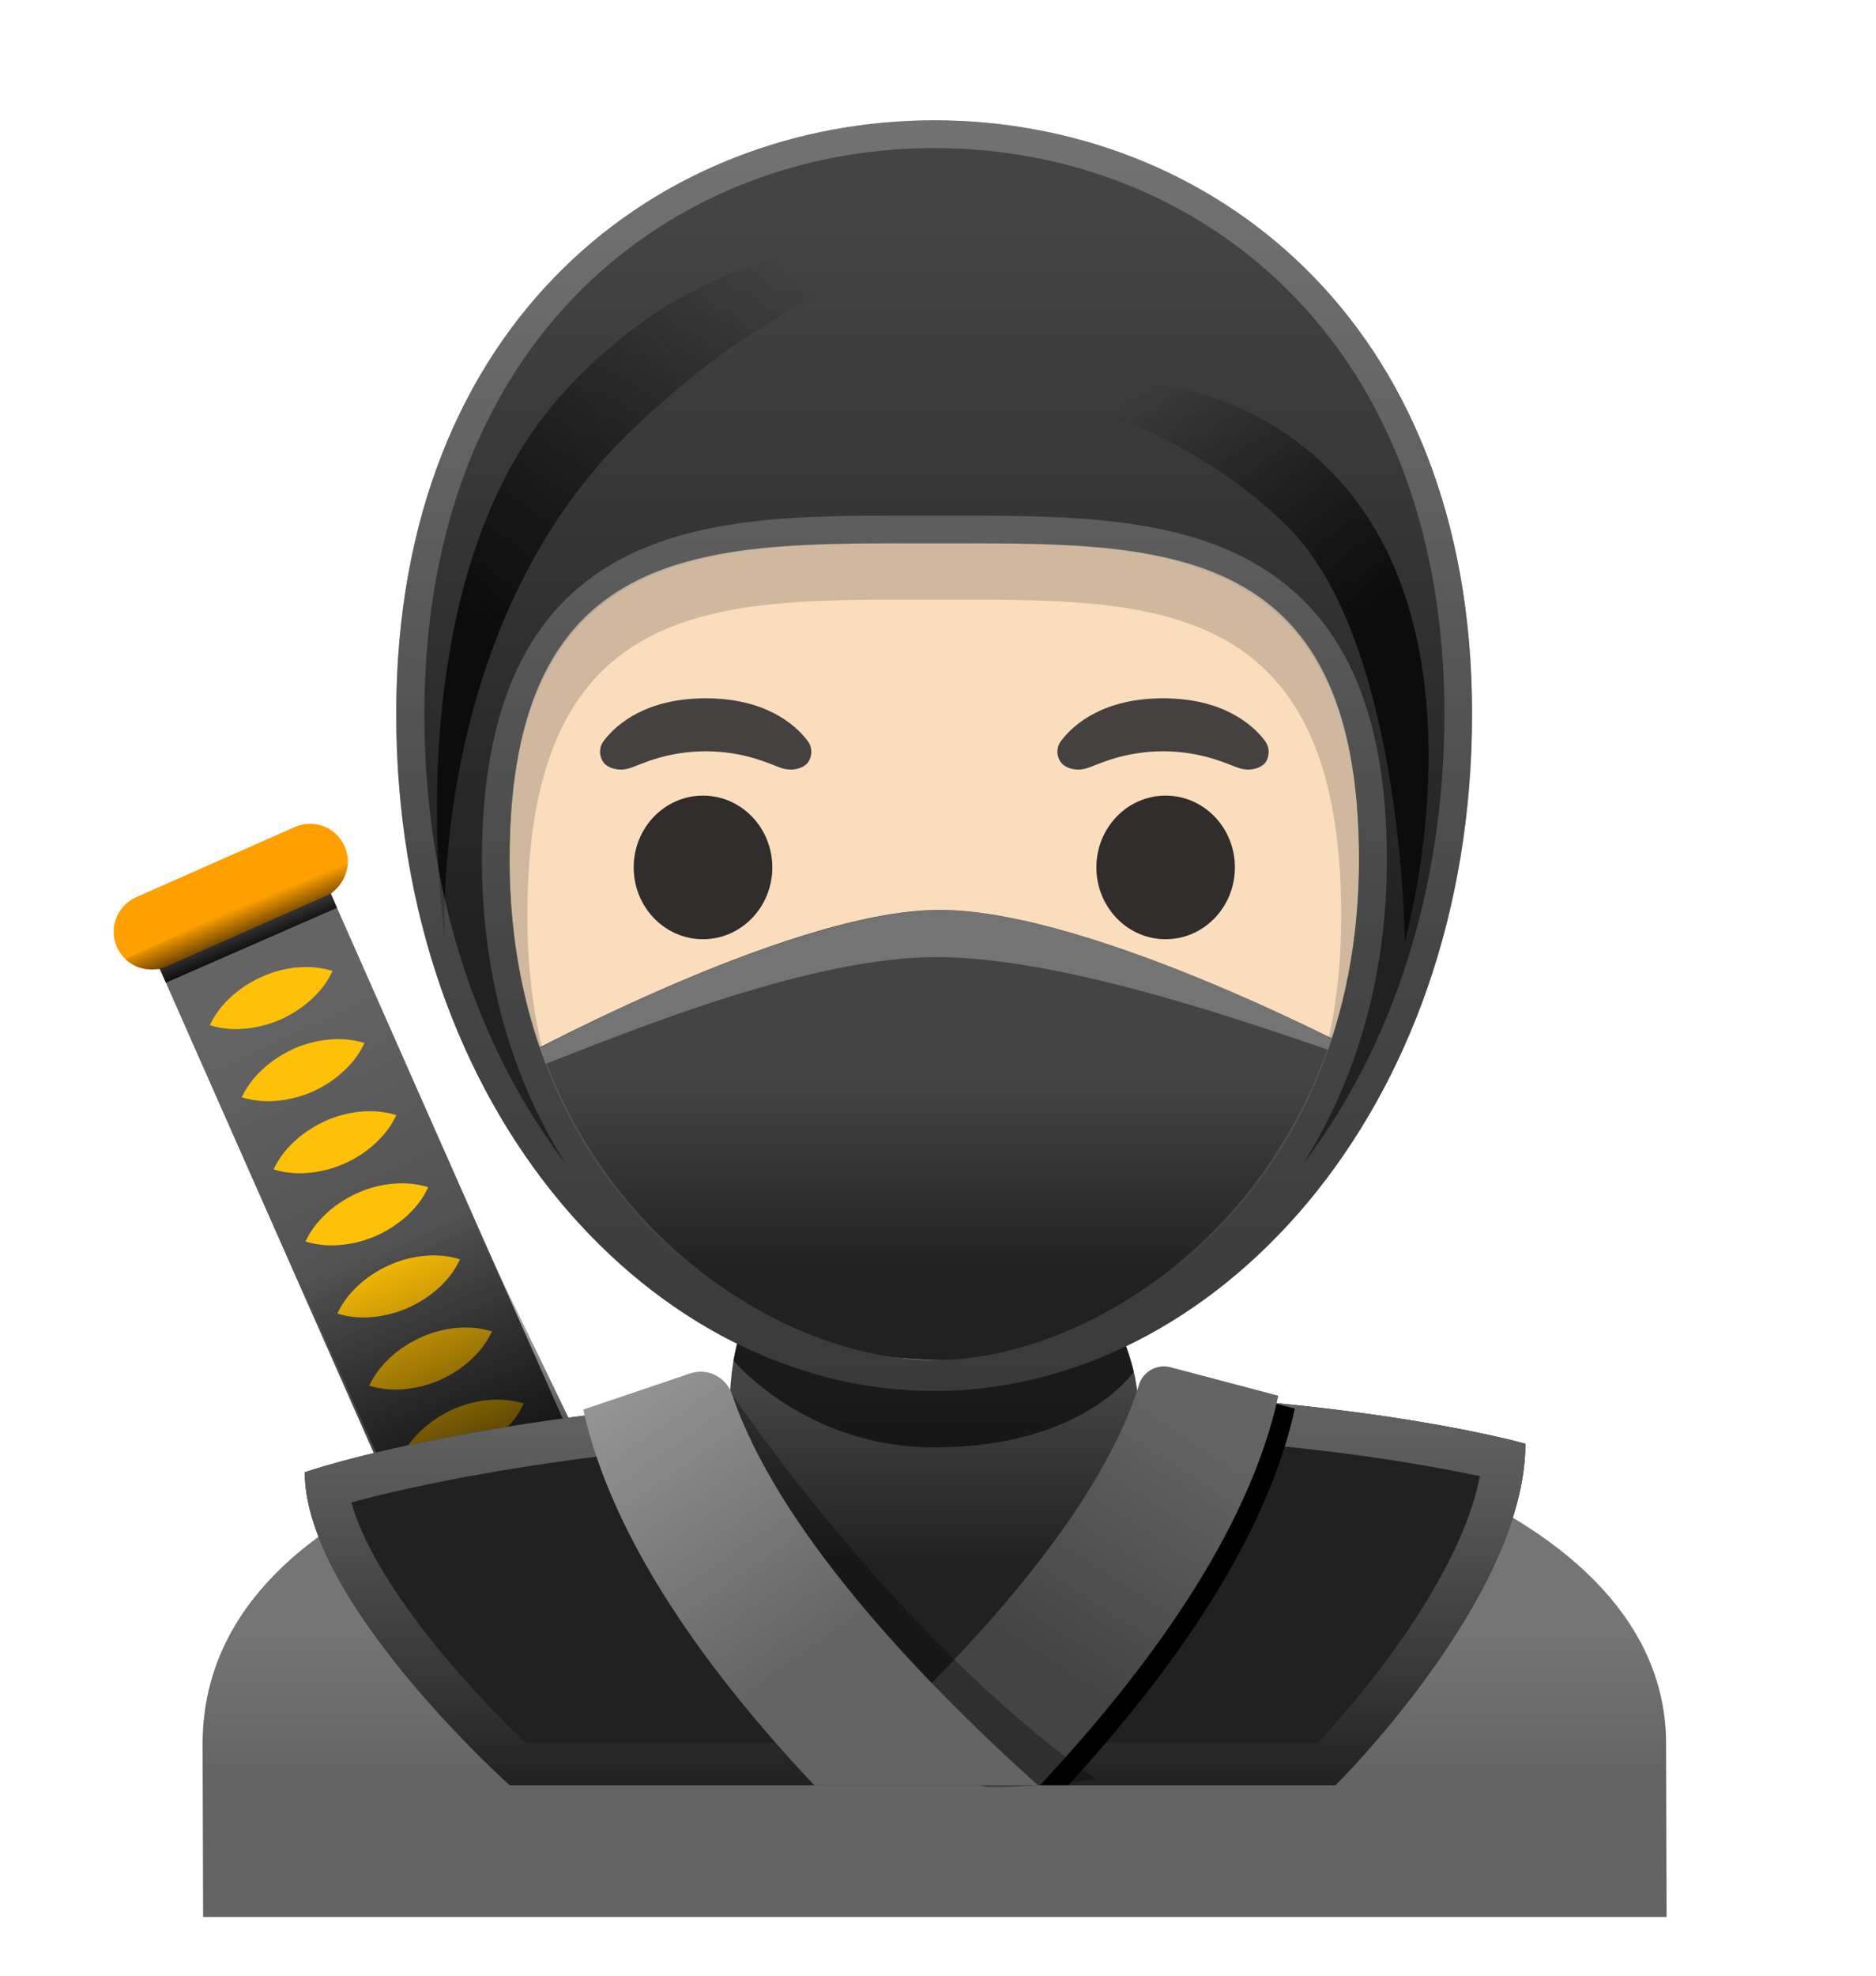 <svg width="19" height="20" viewBox="0 0 19 20" fill="none" xmlns="http://www.w3.org/2000/svg">
<g id="noto:ninja-light-skin-tone" clip-path="url(#clip0_101_4898)">
<path id="Vector" d="M6.877 17.024L5.147 17.789L1.524 9.595L3.254 8.83L6.877 17.024Z" fill="url(#paint0_linear_101_4898)"/>
<path id="Vector_2" d="M2.125 10.378C2.188 10.243 2.273 10.151 2.361 10.072C2.451 9.995 2.548 9.934 2.651 9.888C2.756 9.841 2.868 9.81 2.983 9.796C3.101 9.784 3.226 9.785 3.368 9.829C3.305 9.965 3.222 10.056 3.132 10.136C3.044 10.212 2.946 10.274 2.841 10.321C2.735 10.367 2.623 10.397 2.509 10.411C2.394 10.423 2.268 10.423 2.125 10.378ZM3.094 12.568C3.157 12.433 3.242 12.34 3.33 12.261C3.42 12.184 3.517 12.124 3.62 12.077C3.725 12.03 3.837 11.999 3.952 11.986C4.07 11.973 4.195 11.975 4.337 12.018C4.274 12.155 4.191 12.246 4.101 12.326C4.013 12.401 3.915 12.463 3.81 12.51C3.704 12.556 3.592 12.587 3.478 12.6C3.361 12.613 3.237 12.611 3.094 12.568ZM2.448 11.108C2.512 10.973 2.596 10.88 2.685 10.802C2.775 10.724 2.872 10.664 2.974 10.617C3.08 10.57 3.192 10.54 3.306 10.526C3.424 10.513 3.55 10.515 3.692 10.558C3.628 10.695 3.545 10.786 3.455 10.866C3.368 10.942 3.27 11.004 3.164 11.051C3.059 11.097 2.947 11.127 2.832 11.141C2.716 11.153 2.592 11.152 2.448 11.108ZM3.739 14.028C3.803 13.893 3.887 13.8 3.976 13.721C4.066 13.644 4.163 13.583 4.265 13.537C4.371 13.49 4.483 13.459 4.597 13.445C4.715 13.433 4.839 13.434 4.983 13.478C4.919 13.614 4.836 13.706 4.746 13.786C4.659 13.861 4.561 13.923 4.455 13.97C4.35 14.016 4.238 14.046 4.123 14.06C4.007 14.073 3.883 14.071 3.739 14.028ZM3.416 13.298C3.479 13.163 3.564 13.07 3.652 12.991C3.742 12.914 3.839 12.853 3.942 12.807C4.047 12.76 4.159 12.729 4.274 12.716C4.392 12.703 4.516 12.704 4.659 12.748C4.596 12.884 4.513 12.976 4.423 13.056C4.335 13.131 4.237 13.193 4.132 13.24C4.026 13.286 3.914 13.316 3.8 13.33C3.683 13.343 3.559 13.341 3.416 13.298ZM4.707 16.217C4.772 16.082 4.855 15.989 4.943 15.911C5.033 15.833 5.13 15.773 5.233 15.726C5.338 15.679 5.45 15.649 5.565 15.635C5.683 15.622 5.807 15.624 5.95 15.667C5.887 15.804 5.804 15.895 5.714 15.975C5.624 16.053 5.527 16.113 5.424 16.16C5.318 16.206 5.207 16.236 5.092 16.25C4.974 16.262 4.85 16.261 4.707 16.217ZM2.771 11.838C2.834 11.703 2.918 11.61 3.007 11.531C3.097 11.454 3.194 11.394 3.296 11.347C3.402 11.3 3.514 11.269 3.628 11.256C3.746 11.243 3.872 11.245 4.014 11.288C3.95 11.425 3.867 11.516 3.777 11.596C3.69 11.671 3.592 11.734 3.486 11.78C3.381 11.826 3.269 11.857 3.154 11.87C3.038 11.883 2.914 11.882 2.771 11.838ZM4.385 15.487C4.448 15.352 4.533 15.259 4.621 15.181C4.711 15.103 4.808 15.043 4.911 14.996C5.016 14.949 5.128 14.919 5.243 14.905C5.361 14.893 5.485 14.894 5.628 14.938C5.565 15.074 5.482 15.165 5.392 15.245C5.302 15.323 5.205 15.383 5.102 15.43C4.996 15.476 4.885 15.506 4.77 15.52C4.652 15.532 4.527 15.531 4.385 15.487ZM4.061 14.758C4.125 14.623 4.209 14.53 4.298 14.451C4.388 14.374 4.485 14.313 4.587 14.267C4.693 14.22 4.805 14.189 4.919 14.175C5.037 14.163 5.161 14.164 5.305 14.208C5.241 14.344 5.158 14.435 5.068 14.516C4.978 14.593 4.881 14.653 4.779 14.7C4.673 14.746 4.561 14.776 4.447 14.79C4.329 14.803 4.205 14.801 4.061 14.758Z" fill="#FFC107"/>
<path id="Vector_3" d="M3.295 9.072L1.689 9.782C1.495 9.868 1.27 9.781 1.184 9.587C1.098 9.393 1.186 9.168 1.38 9.082L2.986 8.372C3.18 8.286 3.405 8.373 3.49 8.567C3.576 8.76 3.489 8.986 3.295 9.072Z" fill="#FFA000"/>
<g id="Group" opacity="0.81">
<path id="Vector_4" d="M4.037 15.213L3.057 13.024L4.615 11.984L5.821 14.483L4.037 15.213Z" fill="url(#paint1_linear_101_4898)"/>
</g>
<path id="Vector_5" d="M1.27 9.708C1.398 9.848 1.618 9.809 1.618 9.809L1.68 9.948L3.413 9.19L3.352 9.047C3.352 9.047 3.535 8.922 3.52 8.673L1.27 9.708Z" fill="url(#paint2_linear_101_4898)"/>
<path id="Vector_6" d="M2.052 17.653L2.066 22.406H16.888L16.874 17.653C16.874 15.261 13.118 14.077 9.463 14.081C5.83 14.085 2.052 15.119 2.052 17.653Z" fill="url(#paint3_linear_101_4898)"/>
<path id="Vector_7" d="M3.087 14.904C3.087 16.218 5.164 18.072 5.164 18.072H13.525C13.525 18.072 15.449 16.168 15.449 14.615C15.449 14.615 13.316 14.004 9.463 14.081C5.164 14.167 3.087 14.904 3.087 14.904Z" fill="#212121"/>
<path id="Vector_8" d="M10.131 14.502C12.631 14.502 14.307 14.797 14.988 14.944C14.798 15.933 13.848 17.111 13.344 17.644H5.329C4.672 17.031 3.77 15.982 3.559 15.209C4.291 15.011 6.244 14.573 9.471 14.508C9.692 14.504 9.913 14.502 10.131 14.502ZM10.131 14.074C9.914 14.074 9.692 14.075 9.463 14.081C5.165 14.167 3.087 14.904 3.087 14.904C3.087 16.218 5.164 18.072 5.164 18.072H13.525C13.525 18.072 15.449 16.168 15.449 14.615C15.449 14.615 13.561 14.074 10.131 14.074Z" fill="url(#paint4_linear_101_4898)"/>
<path id="Vector_9" d="M7.388 14.366C7.388 13.947 7.417 13.21 7.919 12.976C8.266 12.814 10.599 12.897 10.959 13.082C11.415 13.317 11.537 13.97 11.537 14.365C11.537 15.074 10.609 17.197 9.464 17.197C8.319 17.197 7.388 15.075 7.388 14.366Z" fill="url(#paint5_linear_101_4898)"/>
<path id="Vector_10" opacity="0.61" d="M7.526 13.309L7.429 13.773C7.429 13.773 8.156 14.652 9.462 14.652C10.971 14.652 11.482 13.887 11.482 13.887L11.351 13.452L7.526 13.309Z" fill="black"/>
<path id="Vector_11" d="M10.82 18.072C11.859 16.937 12.825 15.586 13.114 14.26L12.022 13.971C11.884 13.935 11.744 14.014 11.702 14.149C11.295 15.459 9.914 16.941 8.657 18.072H10.82Z" fill="black"/>
<path id="Vector_12" d="M10.53 18.075C11.616 16.913 12.648 15.507 12.947 14.129L11.856 13.841C11.718 13.804 11.578 13.883 11.535 14.018C11.112 15.38 9.635 16.93 8.339 18.075H10.53Z" fill="url(#paint6_linear_101_4898)"/>
<path id="Vector_13" opacity="0.31" d="M7.415 14.117C7.415 14.117 9.083 16.599 11.102 18.013C11.102 18.013 9.967 18.143 9.935 18.072C9.903 18 7.504 15.376 7.504 15.376L7.415 14.117Z" fill="black"/>
<path id="Vector_14" d="M10.513 18.072C9.267 16.957 7.868 15.456 7.415 14.117C7.356 13.942 7.17 13.845 6.994 13.902L5.907 14.269C6.205 15.612 7.194 16.957 8.247 18.072H10.513Z" fill="url(#paint7_linear_101_4898)"/>
<path id="Vector_15" d="M9.463 1.976C6.982 1.976 4.686 4.628 4.686 8.446C4.686 12.243 7.052 13.963 9.463 13.963C11.873 13.963 14.24 12.243 14.24 8.446C14.24 4.628 11.943 1.976 9.463 1.976Z" fill="#F9DDBD"/>
<g id="Group_2">
<path id="Vector_16" d="M7.12 9.508C7.507 9.508 7.822 9.182 7.822 8.781C7.822 8.379 7.507 8.054 7.12 8.054C6.732 8.054 6.418 8.379 6.418 8.781C6.418 9.182 6.732 9.508 7.12 9.508Z" fill="#312D2D"/>
<path id="Vector_17" d="M11.805 9.508C12.193 9.508 12.507 9.182 12.507 8.781C12.507 8.379 12.193 8.054 11.805 8.054C11.418 8.054 11.104 8.379 11.104 8.781C11.104 9.182 11.418 9.508 11.805 9.508Z" fill="#312D2D"/>
</g>
<path id="Vector_18" d="M8.178 7.498C8.046 7.324 7.74 7.069 7.147 7.069C6.554 7.069 6.248 7.324 6.116 7.498C6.057 7.576 6.073 7.666 6.113 7.719C6.151 7.77 6.262 7.816 6.385 7.774C6.507 7.732 6.746 7.608 7.148 7.605C7.549 7.608 7.788 7.732 7.912 7.774C8.034 7.816 8.145 7.77 8.183 7.719C8.221 7.666 8.237 7.576 8.178 7.498ZM12.81 7.498C12.678 7.324 12.373 7.069 11.779 7.069C11.186 7.069 10.88 7.324 10.748 7.498C10.689 7.576 10.705 7.666 10.746 7.719C10.784 7.77 10.895 7.816 11.017 7.774C11.139 7.732 11.378 7.608 11.781 7.605C12.181 7.608 12.42 7.732 12.544 7.774C12.666 7.816 12.778 7.77 12.816 7.719C12.854 7.666 12.868 7.576 12.81 7.498Z" fill="#454140"/>
<path id="Vector_19" opacity="0.17" d="M9.463 1.788C6.829 1.788 4.686 3.557 4.686 7.577C4.686 11.62 6.753 13.831 9.463 13.831C12.172 13.831 14.469 11.568 14.469 7.524C14.467 3.503 12.097 1.788 9.463 1.788ZM9.463 13.493C7.688 13.493 5.341 12.579 5.341 9.27C5.341 5.98 7.314 6.07 9.463 6.07C11.611 6.07 13.584 5.98 13.584 9.27C13.584 12.579 11.237 13.493 9.463 13.493Z" fill="black"/>
<path id="Vector_20" d="M9.515 9.211C11.083 9.211 13.887 10.714 13.887 10.714C13.801 12.152 11.929 13.805 9.614 13.772C5.73 13.715 5.037 10.83 5.037 10.83C5.037 10.83 7.947 9.211 9.515 9.211Z" fill="url(#paint8_linear_101_4898)"/>
<path id="Vector_21" opacity="0.4" d="M13.883 10.772C13.883 10.768 13.884 10.764 13.884 10.761C13.735 10.672 13.585 10.579 13.433 10.484C12.573 10.062 10.695 9.213 9.516 9.213C8.431 9.213 6.6 10.016 5.475 10.605C5.25 10.755 5.379 10.769 5.161 10.907C5.898 10.648 8.021 9.689 9.484 9.689C10.92 9.688 13.097 10.519 13.883 10.772Z" fill="#BDBDBD"/>
<path id="Vector_22" d="M9.463 1.218C6.713 1.218 4.013 3.206 4.013 7.228C4.013 11.271 6.633 14.081 9.461 14.081C12.289 14.081 14.909 11.271 14.909 7.228C14.911 3.206 12.212 1.218 9.463 1.218ZM9.463 13.769C7.609 13.769 5.161 12.01 5.161 8.701C5.161 5.41 7.22 5.5 9.463 5.5C11.706 5.5 13.764 5.41 13.764 8.701C13.764 12.008 11.315 13.769 9.463 13.769Z" fill="url(#paint9_linear_101_4898)"/>
<path id="Vector_23" d="M9.614 2.585C9.614 2.585 7.583 1.953 5.73 3.949C3.952 5.863 4.507 9.52 4.507 9.52C4.507 9.52 4.318 6.332 6.416 4.337C8.251 2.59 9.614 2.585 9.614 2.585Z" fill="url(#paint10_linear_101_4898)"/>
<path id="Vector_24" d="M13.026 5.316C14.21 6.466 14.227 9.532 14.227 9.532C14.227 9.532 15.114 6.445 13.489 4.782C12.144 3.405 10.283 3.962 10.283 3.962C10.283 3.962 11.779 4.104 13.026 5.316Z" fill="url(#paint11_linear_101_4898)"/>
<g id="Group_3" opacity="0.38">
<path id="Vector_25" d="M9.463 1.499C10.827 1.499 12.091 2.003 13.021 2.915C14.074 3.949 14.629 5.44 14.629 7.228C14.629 8.968 14.12 10.577 13.192 11.79C13.71 10.973 14.046 9.94 14.046 8.702C14.046 7.183 13.598 6.198 12.677 5.686C11.903 5.255 10.914 5.22 9.796 5.22H9.132C7.238 5.22 4.881 5.22 4.881 8.702C4.881 9.941 5.216 10.973 5.735 11.79C4.807 10.577 4.298 8.968 4.298 7.228C4.298 5.441 4.854 3.949 5.906 2.915C6.834 2.003 8.099 1.499 9.463 1.499ZM9.463 1.218C6.713 1.218 4.013 3.206 4.013 7.228C4.013 11.271 6.633 14.081 9.461 14.081C12.289 14.081 14.909 11.271 14.909 7.228C14.911 3.206 12.212 1.218 9.463 1.218ZM9.463 5.5H9.795C11.824 5.5 13.764 5.58 13.764 8.701C13.764 12.008 11.233 13.769 9.463 13.769C7.692 13.769 5.161 12.008 5.161 8.701C5.161 5.58 7.102 5.5 9.131 5.5H9.463Z" fill="url(#paint12_linear_101_4898)"/>
</g>
</g>
<defs>
<linearGradient id="paint0_linear_101_4898" x1="2.745" y1="10.192" x2="4.756" y2="14.501" gradientUnits="userSpaceOnUse">
<stop stop-color="#646464"/>
<stop offset="1" stop-color="#444444"/>
</linearGradient>
<linearGradient id="paint1_linear_101_4898" x1="5.048" y1="15.229" x2="3.95" y2="12.569" gradientUnits="userSpaceOnUse">
<stop/>
<stop offset="1" stop-opacity="0"/>
</linearGradient>
<linearGradient id="paint2_linear_101_4898" x1="2.584" y1="9.649" x2="2.395" y2="9.191" gradientUnits="userSpaceOnUse">
<stop/>
<stop offset="1" stop-opacity="0"/>
</linearGradient>
<linearGradient id="paint3_linear_101_4898" x1="9.463" y1="18.309" x2="9.463" y2="16.48" gradientUnits="userSpaceOnUse">
<stop offset="0.17" stop-color="#646464"/>
<stop offset="1" stop-color="#757575"/>
</linearGradient>
<linearGradient id="paint4_linear_101_4898" x1="9.268" y1="14.074" x2="9.268" y2="18.072" gradientUnits="userSpaceOnUse">
<stop stop-color="#646464"/>
<stop offset="0.265" stop-color="#575757"/>
<stop offset="0.754" stop-color="#353535"/>
<stop offset="1" stop-color="#212121"/>
</linearGradient>
<linearGradient id="paint5_linear_101_4898" x1="9.463" y1="13.796" x2="9.463" y2="16.908" gradientUnits="userSpaceOnUse">
<stop offset="0.074" stop-color="#444444"/>
<stop offset="0.653" stop-color="#212121"/>
</linearGradient>
<linearGradient id="paint6_linear_101_4898" x1="11.998" y1="14.317" x2="10.441" y2="16.733" gradientUnits="userSpaceOnUse">
<stop stop-color="#646464"/>
<stop offset="1" stop-color="#444444"/>
</linearGradient>
<linearGradient id="paint7_linear_101_4898" x1="8.324" y1="16.696" x2="6.034" y2="13.406" gradientUnits="userSpaceOnUse">
<stop stop-color="#646464"/>
<stop offset="1" stop-color="#9E9E9E"/>
</linearGradient>
<linearGradient id="paint8_linear_101_4898" x1="9.462" y1="10.661" x2="9.462" y2="14.067" gradientUnits="userSpaceOnUse">
<stop offset="0.074" stop-color="#444444"/>
<stop offset="0.653" stop-color="#212121"/>
</linearGradient>
<linearGradient id="paint9_linear_101_4898" x1="9.462" y1="1.29" x2="9.462" y2="13.931" gradientUnits="userSpaceOnUse">
<stop offset="0.074" stop-color="#444444"/>
<stop offset="0.653" stop-color="#212121"/>
</linearGradient>
<linearGradient id="paint10_linear_101_4898" x1="5.186" y1="6.645" x2="8.226" y2="2.892" gradientUnits="userSpaceOnUse">
<stop stop-color="#0D0C0C"/>
<stop offset="1" stop-color="#0D0C0C" stop-opacity="0"/>
</linearGradient>
<linearGradient id="paint11_linear_101_4898" x1="13.407" y1="6.619" x2="11.317" y2="4.148" gradientUnits="userSpaceOnUse">
<stop stop-color="#0D0C0C"/>
<stop offset="1" stop-color="#0D0C0C" stop-opacity="0"/>
</linearGradient>
<linearGradient id="paint12_linear_101_4898" x1="9.462" y1="1.218" x2="9.462" y2="14.081" gradientUnits="userSpaceOnUse">
<stop stop-color="#BDBDBD"/>
<stop offset="1" stop-color="#646464"/>
</linearGradient>
<clipPath id="clip0_101_4898">
<rect width="18" height="18.75" fill="white" transform="translate(0.013 0.656)"/>
</clipPath>
</defs>
</svg>
